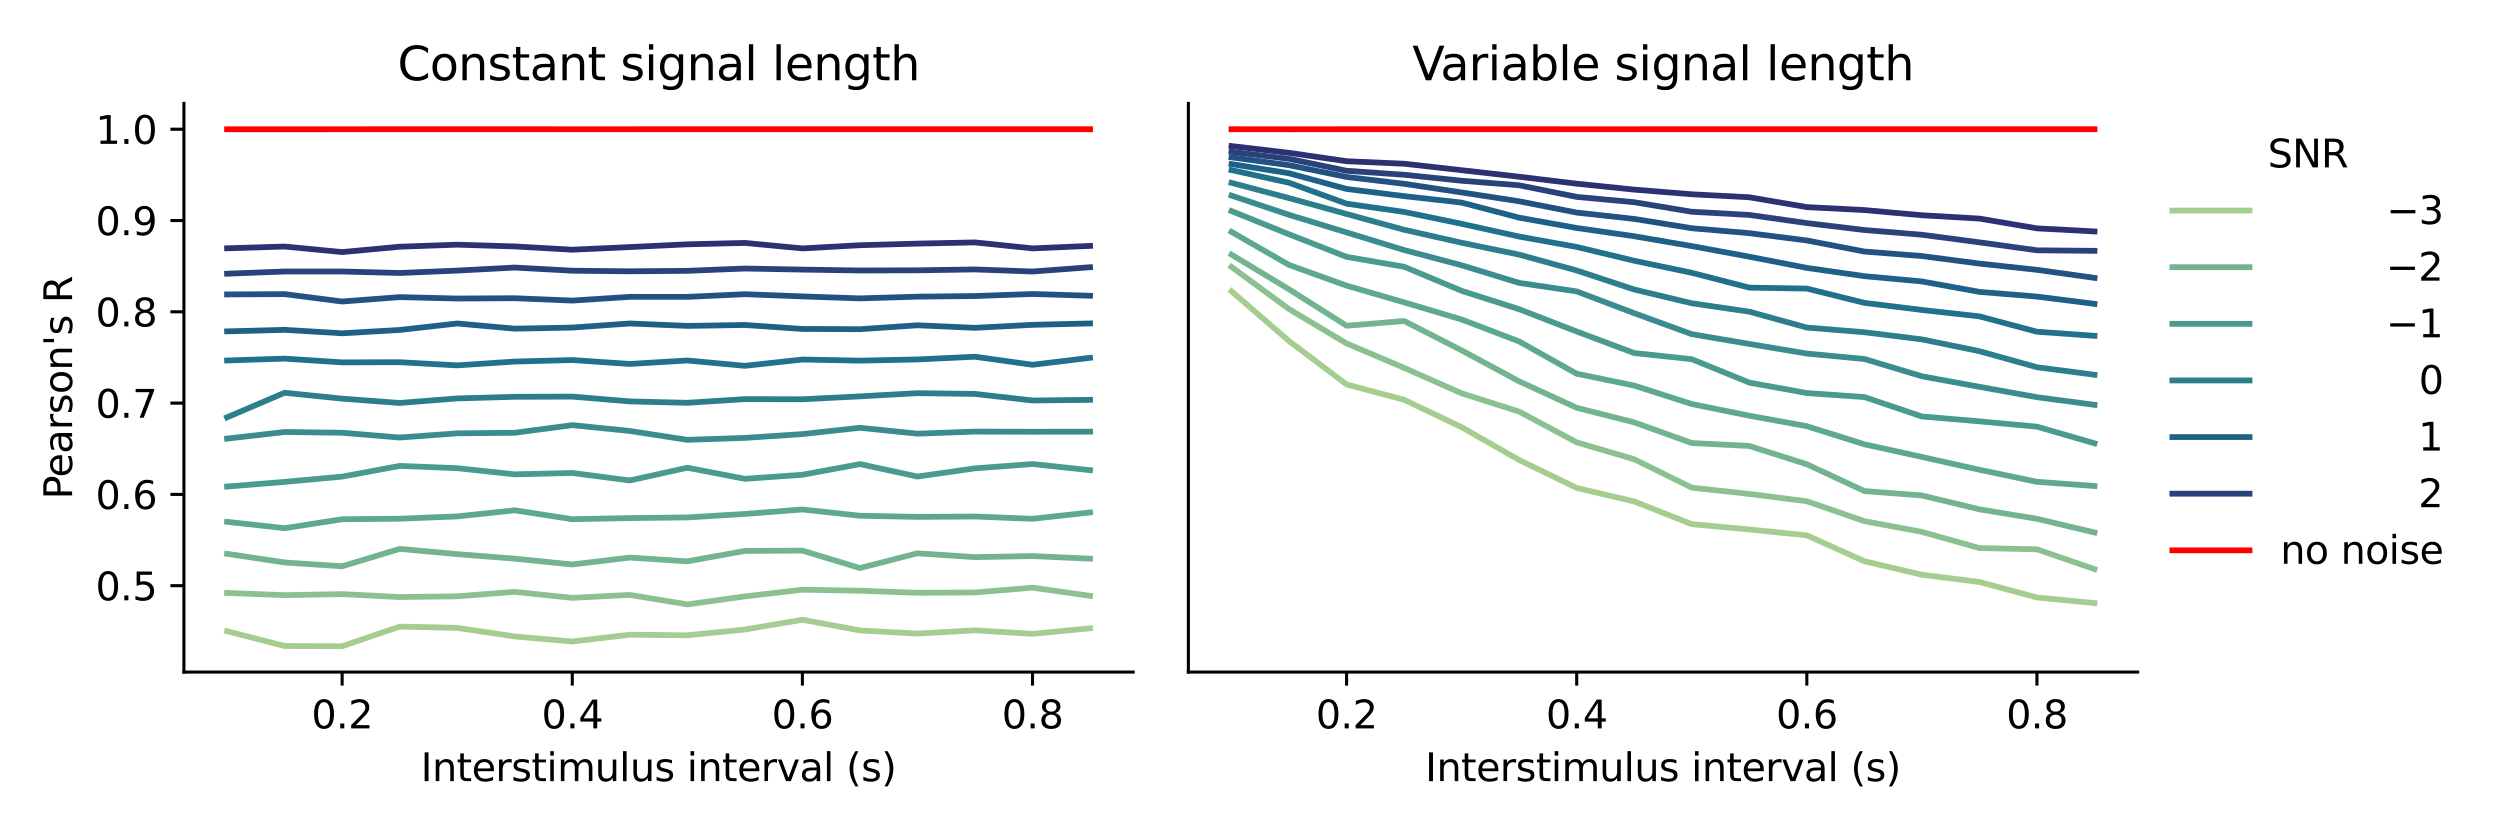 <?xml version="1.0" encoding="utf-8" standalone="no"?>
<!DOCTYPE svg PUBLIC "-//W3C//DTD SVG 1.1//EN"
  "http://www.w3.org/Graphics/SVG/1.1/DTD/svg11.dtd">
<svg xmlns:xlink="http://www.w3.org/1999/xlink" width="648pt" height="216pt" viewBox="0 0 648 216" xmlns="http://www.w3.org/2000/svg" version="1.1">
 <defs>
  <style type="text/css">*{stroke-linejoin: round; stroke-linecap: butt}</style>
 </defs>
 <g id="figure_1">
  <g id="patch_1">
   <path d="M 0 216 
L 648 216 
L 648 0 
L 0 0 
z
" style="fill: #ffffff"/>
  </g>
  <g id="axes_1">
   <g id="patch_2">
    <path d="M 47.675 174.2 
L 293.725 174.2 
L 293.725 26.8 
L 47.675 26.8 
z
" style="fill: #ffffff"/>
   </g>
   <g id="matplotlib.axis_1">
    <g id="xtick_1">
     <g id="line2d_1">
      <defs>
       <path id="m6603ac9a50" d="M 0 0 
L 0 3.5 
" style="stroke: #000000; stroke-width: 0.8"/>
      </defs>
      <g>
       <use xlink:href="#m6603ac9a50" x="88.683" y="174.2" style="stroke: #000000; stroke-width: 0.8"/>
      </g>
     </g>
     <g id="text_1">
      <!-- 0.2 -->
      <g transform="translate(80.732 188.798)scale(0.1 -0.1)">
       <defs>
        <path id="DejaVuSans-30" d="M 2034 4250 
Q 1547 4250 1301 3770 
Q 1056 3291 1056 2328 
Q 1056 1369 1301 889 
Q 1547 409 2034 409 
Q 2525 409 2770 889 
Q 3016 1369 3016 2328 
Q 3016 3291 2770 3770 
Q 2525 4250 2034 4250 
z
M 2034 4750 
Q 2819 4750 3233 4129 
Q 3647 3509 3647 2328 
Q 3647 1150 3233 529 
Q 2819 -91 2034 -91 
Q 1250 -91 836 529 
Q 422 1150 422 2328 
Q 422 3509 836 4129 
Q 1250 4750 2034 4750 
z
" transform="scale(0.016)"/>
        <path id="DejaVuSans-2e" d="M 684 794 
L 1344 794 
L 1344 0 
L 684 0 
L 684 794 
z
" transform="scale(0.016)"/>
        <path id="DejaVuSans-32" d="M 1228 531 
L 3431 531 
L 3431 0 
L 469 0 
L 469 531 
Q 828 903 1448 1529 
Q 2069 2156 2228 2338 
Q 2531 2678 2651 2914 
Q 2772 3150 2772 3378 
Q 2772 3750 2511 3984 
Q 2250 4219 1831 4219 
Q 1534 4219 1204 4116 
Q 875 4013 500 3803 
L 500 4441 
Q 881 4594 1212 4672 
Q 1544 4750 1819 4750 
Q 2544 4750 2975 4387 
Q 3406 4025 3406 3419 
Q 3406 3131 3298 2873 
Q 3191 2616 2906 2266 
Q 2828 2175 2409 1742 
Q 1991 1309 1228 531 
z
" transform="scale(0.016)"/>
       </defs>
       <use xlink:href="#DejaVuSans-30"/>
       <use xlink:href="#DejaVuSans-2e" x="63.623"/>
       <use xlink:href="#DejaVuSans-32" x="95.41"/>
      </g>
     </g>
    </g>
    <g id="xtick_2">
     <g id="line2d_2">
      <g>
       <use xlink:href="#m6603ac9a50" x="148.332" y="174.2" style="stroke: #000000; stroke-width: 0.8"/>
      </g>
     </g>
     <g id="text_2">
      <!-- 0.4 -->
      <g transform="translate(140.38 188.798)scale(0.1 -0.1)">
       <defs>
        <path id="DejaVuSans-34" d="M 2419 4116 
L 825 1625 
L 2419 1625 
L 2419 4116 
z
M 2253 4666 
L 3047 4666 
L 3047 1625 
L 3713 1625 
L 3713 1100 
L 3047 1100 
L 3047 0 
L 2419 0 
L 2419 1100 
L 313 1100 
L 313 1709 
L 2253 4666 
z
" transform="scale(0.016)"/>
       </defs>
       <use xlink:href="#DejaVuSans-30"/>
       <use xlink:href="#DejaVuSans-2e" x="63.623"/>
       <use xlink:href="#DejaVuSans-34" x="95.41"/>
      </g>
     </g>
    </g>
    <g id="xtick_3">
     <g id="line2d_3">
      <g>
       <use xlink:href="#m6603ac9a50" x="207.98" y="174.2" style="stroke: #000000; stroke-width: 0.8"/>
      </g>
     </g>
     <g id="text_3">
      <!-- 0.6 -->
      <g transform="translate(200.029 188.798)scale(0.1 -0.1)">
       <defs>
        <path id="DejaVuSans-36" d="M 2113 2584 
Q 1688 2584 1439 2293 
Q 1191 2003 1191 1497 
Q 1191 994 1439 701 
Q 1688 409 2113 409 
Q 2538 409 2786 701 
Q 3034 994 3034 1497 
Q 3034 2003 2786 2293 
Q 2538 2584 2113 2584 
z
M 3366 4563 
L 3366 3988 
Q 3128 4100 2886 4159 
Q 2644 4219 2406 4219 
Q 1781 4219 1451 3797 
Q 1122 3375 1075 2522 
Q 1259 2794 1537 2939 
Q 1816 3084 2150 3084 
Q 2853 3084 3261 2657 
Q 3669 2231 3669 1497 
Q 3669 778 3244 343 
Q 2819 -91 2113 -91 
Q 1303 -91 875 529 
Q 447 1150 447 2328 
Q 447 3434 972 4092 
Q 1497 4750 2381 4750 
Q 2619 4750 2861 4703 
Q 3103 4656 3366 4563 
z
" transform="scale(0.016)"/>
       </defs>
       <use xlink:href="#DejaVuSans-30"/>
       <use xlink:href="#DejaVuSans-2e" x="63.623"/>
       <use xlink:href="#DejaVuSans-36" x="95.41"/>
      </g>
     </g>
    </g>
    <g id="xtick_4">
     <g id="line2d_4">
      <g>
       <use xlink:href="#m6603ac9a50" x="267.629" y="174.2" style="stroke: #000000; stroke-width: 0.8"/>
      </g>
     </g>
     <g id="text_4">
      <!-- 0.8 -->
      <g transform="translate(259.677 188.798)scale(0.1 -0.1)">
       <defs>
        <path id="DejaVuSans-38" d="M 2034 2216 
Q 1584 2216 1326 1975 
Q 1069 1734 1069 1313 
Q 1069 891 1326 650 
Q 1584 409 2034 409 
Q 2484 409 2743 651 
Q 3003 894 3003 1313 
Q 3003 1734 2745 1975 
Q 2488 2216 2034 2216 
z
M 1403 2484 
Q 997 2584 770 2862 
Q 544 3141 544 3541 
Q 544 4100 942 4425 
Q 1341 4750 2034 4750 
Q 2731 4750 3128 4425 
Q 3525 4100 3525 3541 
Q 3525 3141 3298 2862 
Q 3072 2584 2669 2484 
Q 3125 2378 3379 2068 
Q 3634 1759 3634 1313 
Q 3634 634 3220 271 
Q 2806 -91 2034 -91 
Q 1263 -91 848 271 
Q 434 634 434 1313 
Q 434 1759 690 2068 
Q 947 2378 1403 2484 
z
M 1172 3481 
Q 1172 3119 1398 2916 
Q 1625 2713 2034 2713 
Q 2441 2713 2670 2916 
Q 2900 3119 2900 3481 
Q 2900 3844 2670 4047 
Q 2441 4250 2034 4250 
Q 1625 4250 1398 4047 
Q 1172 3844 1172 3481 
z
" transform="scale(0.016)"/>
       </defs>
       <use xlink:href="#DejaVuSans-30"/>
       <use xlink:href="#DejaVuSans-2e" x="63.623"/>
       <use xlink:href="#DejaVuSans-38" x="95.41"/>
      </g>
     </g>
    </g>
    <g id="text_5">
     <!-- Interstimulus interval (s) -->
     <g transform="translate(109.062 202.477)scale(0.1 -0.1)">
      <defs>
       <path id="DejaVuSans-49" d="M 628 4666 
L 1259 4666 
L 1259 0 
L 628 0 
L 628 4666 
z
" transform="scale(0.016)"/>
       <path id="DejaVuSans-6e" d="M 3513 2113 
L 3513 0 
L 2938 0 
L 2938 2094 
Q 2938 2591 2744 2837 
Q 2550 3084 2163 3084 
Q 1697 3084 1428 2787 
Q 1159 2491 1159 1978 
L 1159 0 
L 581 0 
L 581 3500 
L 1159 3500 
L 1159 2956 
Q 1366 3272 1645 3428 
Q 1925 3584 2291 3584 
Q 2894 3584 3203 3211 
Q 3513 2838 3513 2113 
z
" transform="scale(0.016)"/>
       <path id="DejaVuSans-74" d="M 1172 4494 
L 1172 3500 
L 2356 3500 
L 2356 3053 
L 1172 3053 
L 1172 1153 
Q 1172 725 1289 603 
Q 1406 481 1766 481 
L 2356 481 
L 2356 0 
L 1766 0 
Q 1100 0 847 248 
Q 594 497 594 1153 
L 594 3053 
L 172 3053 
L 172 3500 
L 594 3500 
L 594 4494 
L 1172 4494 
z
" transform="scale(0.016)"/>
       <path id="DejaVuSans-65" d="M 3597 1894 
L 3597 1613 
L 953 1613 
Q 991 1019 1311 708 
Q 1631 397 2203 397 
Q 2534 397 2845 478 
Q 3156 559 3463 722 
L 3463 178 
Q 3153 47 2828 -22 
Q 2503 -91 2169 -91 
Q 1331 -91 842 396 
Q 353 884 353 1716 
Q 353 2575 817 3079 
Q 1281 3584 2069 3584 
Q 2775 3584 3186 3129 
Q 3597 2675 3597 1894 
z
M 3022 2063 
Q 3016 2534 2758 2815 
Q 2500 3097 2075 3097 
Q 1594 3097 1305 2825 
Q 1016 2553 972 2059 
L 3022 2063 
z
" transform="scale(0.016)"/>
       <path id="DejaVuSans-72" d="M 2631 2963 
Q 2534 3019 2420 3045 
Q 2306 3072 2169 3072 
Q 1681 3072 1420 2755 
Q 1159 2438 1159 1844 
L 1159 0 
L 581 0 
L 581 3500 
L 1159 3500 
L 1159 2956 
Q 1341 3275 1631 3429 
Q 1922 3584 2338 3584 
Q 2397 3584 2469 3576 
Q 2541 3569 2628 3553 
L 2631 2963 
z
" transform="scale(0.016)"/>
       <path id="DejaVuSans-73" d="M 2834 3397 
L 2834 2853 
Q 2591 2978 2328 3040 
Q 2066 3103 1784 3103 
Q 1356 3103 1142 2972 
Q 928 2841 928 2578 
Q 928 2378 1081 2264 
Q 1234 2150 1697 2047 
L 1894 2003 
Q 2506 1872 2764 1633 
Q 3022 1394 3022 966 
Q 3022 478 2636 193 
Q 2250 -91 1575 -91 
Q 1294 -91 989 -36 
Q 684 19 347 128 
L 347 722 
Q 666 556 975 473 
Q 1284 391 1588 391 
Q 1994 391 2212 530 
Q 2431 669 2431 922 
Q 2431 1156 2273 1281 
Q 2116 1406 1581 1522 
L 1381 1569 
Q 847 1681 609 1914 
Q 372 2147 372 2553 
Q 372 3047 722 3315 
Q 1072 3584 1716 3584 
Q 2034 3584 2315 3537 
Q 2597 3491 2834 3397 
z
" transform="scale(0.016)"/>
       <path id="DejaVuSans-69" d="M 603 3500 
L 1178 3500 
L 1178 0 
L 603 0 
L 603 3500 
z
M 603 4863 
L 1178 4863 
L 1178 4134 
L 603 4134 
L 603 4863 
z
" transform="scale(0.016)"/>
       <path id="DejaVuSans-6d" d="M 3328 2828 
Q 3544 3216 3844 3400 
Q 4144 3584 4550 3584 
Q 5097 3584 5394 3201 
Q 5691 2819 5691 2113 
L 5691 0 
L 5113 0 
L 5113 2094 
Q 5113 2597 4934 2840 
Q 4756 3084 4391 3084 
Q 3944 3084 3684 2787 
Q 3425 2491 3425 1978 
L 3425 0 
L 2847 0 
L 2847 2094 
Q 2847 2600 2669 2842 
Q 2491 3084 2119 3084 
Q 1678 3084 1418 2786 
Q 1159 2488 1159 1978 
L 1159 0 
L 581 0 
L 581 3500 
L 1159 3500 
L 1159 2956 
Q 1356 3278 1631 3431 
Q 1906 3584 2284 3584 
Q 2666 3584 2933 3390 
Q 3200 3197 3328 2828 
z
" transform="scale(0.016)"/>
       <path id="DejaVuSans-75" d="M 544 1381 
L 544 3500 
L 1119 3500 
L 1119 1403 
Q 1119 906 1312 657 
Q 1506 409 1894 409 
Q 2359 409 2629 706 
Q 2900 1003 2900 1516 
L 2900 3500 
L 3475 3500 
L 3475 0 
L 2900 0 
L 2900 538 
Q 2691 219 2414 64 
Q 2138 -91 1772 -91 
Q 1169 -91 856 284 
Q 544 659 544 1381 
z
M 1991 3584 
L 1991 3584 
z
" transform="scale(0.016)"/>
       <path id="DejaVuSans-6c" d="M 603 4863 
L 1178 4863 
L 1178 0 
L 603 0 
L 603 4863 
z
" transform="scale(0.016)"/>
       <path id="DejaVuSans-20" transform="scale(0.016)"/>
       <path id="DejaVuSans-76" d="M 191 3500 
L 800 3500 
L 1894 563 
L 2988 3500 
L 3597 3500 
L 2284 0 
L 1503 0 
L 191 3500 
z
" transform="scale(0.016)"/>
       <path id="DejaVuSans-61" d="M 2194 1759 
Q 1497 1759 1228 1600 
Q 959 1441 959 1056 
Q 959 750 1161 570 
Q 1363 391 1709 391 
Q 2188 391 2477 730 
Q 2766 1069 2766 1631 
L 2766 1759 
L 2194 1759 
z
M 3341 1997 
L 3341 0 
L 2766 0 
L 2766 531 
Q 2569 213 2275 61 
Q 1981 -91 1556 -91 
Q 1019 -91 701 211 
Q 384 513 384 1019 
Q 384 1609 779 1909 
Q 1175 2209 1959 2209 
L 2766 2209 
L 2766 2266 
Q 2766 2663 2505 2880 
Q 2244 3097 1772 3097 
Q 1472 3097 1187 3025 
Q 903 2953 641 2809 
L 641 3341 
Q 956 3463 1253 3523 
Q 1550 3584 1831 3584 
Q 2591 3584 2966 3190 
Q 3341 2797 3341 1997 
z
" transform="scale(0.016)"/>
       <path id="DejaVuSans-28" d="M 1984 4856 
Q 1566 4138 1362 3434 
Q 1159 2731 1159 2009 
Q 1159 1288 1364 580 
Q 1569 -128 1984 -844 
L 1484 -844 
Q 1016 -109 783 600 
Q 550 1309 550 2009 
Q 550 2706 781 3412 
Q 1013 4119 1484 4856 
L 1984 4856 
z
" transform="scale(0.016)"/>
       <path id="DejaVuSans-29" d="M 513 4856 
L 1013 4856 
Q 1481 4119 1714 3412 
Q 1947 2706 1947 2009 
Q 1947 1309 1714 600 
Q 1481 -109 1013 -844 
L 513 -844 
Q 928 -128 1133 580 
Q 1338 1288 1338 2009 
Q 1338 2731 1133 3434 
Q 928 4138 513 4856 
z
" transform="scale(0.016)"/>
      </defs>
      <use xlink:href="#DejaVuSans-49"/>
      <use xlink:href="#DejaVuSans-6e" x="29.492"/>
      <use xlink:href="#DejaVuSans-74" x="92.871"/>
      <use xlink:href="#DejaVuSans-65" x="132.08"/>
      <use xlink:href="#DejaVuSans-72" x="193.604"/>
      <use xlink:href="#DejaVuSans-73" x="234.717"/>
      <use xlink:href="#DejaVuSans-74" x="286.816"/>
      <use xlink:href="#DejaVuSans-69" x="326.025"/>
      <use xlink:href="#DejaVuSans-6d" x="353.809"/>
      <use xlink:href="#DejaVuSans-75" x="451.221"/>
      <use xlink:href="#DejaVuSans-6c" x="514.6"/>
      <use xlink:href="#DejaVuSans-75" x="542.383"/>
      <use xlink:href="#DejaVuSans-73" x="605.762"/>
      <use xlink:href="#DejaVuSans-20" x="657.861"/>
      <use xlink:href="#DejaVuSans-69" x="689.648"/>
      <use xlink:href="#DejaVuSans-6e" x="717.432"/>
      <use xlink:href="#DejaVuSans-74" x="780.811"/>
      <use xlink:href="#DejaVuSans-65" x="820.02"/>
      <use xlink:href="#DejaVuSans-72" x="881.543"/>
      <use xlink:href="#DejaVuSans-76" x="922.656"/>
      <use xlink:href="#DejaVuSans-61" x="981.836"/>
      <use xlink:href="#DejaVuSans-6c" x="1043.115"/>
      <use xlink:href="#DejaVuSans-20" x="1070.898"/>
      <use xlink:href="#DejaVuSans-28" x="1102.686"/>
      <use xlink:href="#DejaVuSans-73" x="1141.699"/>
      <use xlink:href="#DejaVuSans-29" x="1193.799"/>
     </g>
    </g>
   </g>
   <g id="matplotlib.axis_2">
    <g id="ytick_1">
     <g id="line2d_5">
      <defs>
       <path id="md62a3d488c" d="M 0 0 
L -3.5 0 
" style="stroke: #000000; stroke-width: 0.8"/>
      </defs>
      <g>
       <use xlink:href="#md62a3d488c" x="47.675" y="151.804" style="stroke: #000000; stroke-width: 0.8"/>
      </g>
     </g>
     <g id="text_6">
      <!-- 0.5 -->
      <g transform="translate(24.772 155.603)scale(0.1 -0.1)">
       <defs>
        <path id="DejaVuSans-35" d="M 691 4666 
L 3169 4666 
L 3169 4134 
L 1269 4134 
L 1269 2991 
Q 1406 3038 1543 3061 
Q 1681 3084 1819 3084 
Q 2600 3084 3056 2656 
Q 3513 2228 3513 1497 
Q 3513 744 3044 326 
Q 2575 -91 1722 -91 
Q 1428 -91 1123 -41 
Q 819 9 494 109 
L 494 744 
Q 775 591 1075 516 
Q 1375 441 1709 441 
Q 2250 441 2565 725 
Q 2881 1009 2881 1497 
Q 2881 1984 2565 2268 
Q 2250 2553 1709 2553 
Q 1456 2553 1204 2497 
Q 953 2441 691 2322 
L 691 4666 
z
" transform="scale(0.016)"/>
       </defs>
       <use xlink:href="#DejaVuSans-30"/>
       <use xlink:href="#DejaVuSans-2e" x="63.623"/>
       <use xlink:href="#DejaVuSans-35" x="95.41"/>
      </g>
     </g>
    </g>
    <g id="ytick_2">
     <g id="line2d_6">
      <g>
       <use xlink:href="#md62a3d488c" x="47.675" y="128.143" style="stroke: #000000; stroke-width: 0.8"/>
      </g>
     </g>
     <g id="text_7">
      <!-- 0.6 -->
      <g transform="translate(24.772 131.942)scale(0.1 -0.1)">
       <use xlink:href="#DejaVuSans-30"/>
       <use xlink:href="#DejaVuSans-2e" x="63.623"/>
       <use xlink:href="#DejaVuSans-36" x="95.41"/>
      </g>
     </g>
    </g>
    <g id="ytick_3">
     <g id="line2d_7">
      <g>
       <use xlink:href="#md62a3d488c" x="47.675" y="104.482" style="stroke: #000000; stroke-width: 0.8"/>
      </g>
     </g>
     <g id="text_8">
      <!-- 0.7 -->
      <g transform="translate(24.772 108.281)scale(0.1 -0.1)">
       <defs>
        <path id="DejaVuSans-37" d="M 525 4666 
L 3525 4666 
L 3525 4397 
L 1831 0 
L 1172 0 
L 2766 4134 
L 525 4134 
L 525 4666 
z
" transform="scale(0.016)"/>
       </defs>
       <use xlink:href="#DejaVuSans-30"/>
       <use xlink:href="#DejaVuSans-2e" x="63.623"/>
       <use xlink:href="#DejaVuSans-37" x="95.41"/>
      </g>
     </g>
    </g>
    <g id="ytick_4">
     <g id="line2d_8">
      <g>
       <use xlink:href="#md62a3d488c" x="47.675" y="80.821" style="stroke: #000000; stroke-width: 0.8"/>
      </g>
     </g>
     <g id="text_9">
      <!-- 0.8 -->
      <g transform="translate(24.772 84.62)scale(0.1 -0.1)">
       <use xlink:href="#DejaVuSans-30"/>
       <use xlink:href="#DejaVuSans-2e" x="63.623"/>
       <use xlink:href="#DejaVuSans-38" x="95.41"/>
      </g>
     </g>
    </g>
    <g id="ytick_5">
     <g id="line2d_9">
      <g>
       <use xlink:href="#md62a3d488c" x="47.675" y="57.16" style="stroke: #000000; stroke-width: 0.8"/>
      </g>
     </g>
     <g id="text_10">
      <!-- 0.9 -->
      <g transform="translate(24.772 60.959)scale(0.1 -0.1)">
       <defs>
        <path id="DejaVuSans-39" d="M 703 97 
L 703 672 
Q 941 559 1184 500 
Q 1428 441 1663 441 
Q 2288 441 2617 861 
Q 2947 1281 2994 2138 
Q 2813 1869 2534 1725 
Q 2256 1581 1919 1581 
Q 1219 1581 811 2004 
Q 403 2428 403 3163 
Q 403 3881 828 4315 
Q 1253 4750 1959 4750 
Q 2769 4750 3195 4129 
Q 3622 3509 3622 2328 
Q 3622 1225 3098 567 
Q 2575 -91 1691 -91 
Q 1453 -91 1209 -44 
Q 966 3 703 97 
z
M 1959 2075 
Q 2384 2075 2632 2365 
Q 2881 2656 2881 3163 
Q 2881 3666 2632 3958 
Q 2384 4250 1959 4250 
Q 1534 4250 1286 3958 
Q 1038 3666 1038 3163 
Q 1038 2656 1286 2365 
Q 1534 2075 1959 2075 
z
" transform="scale(0.016)"/>
       </defs>
       <use xlink:href="#DejaVuSans-30"/>
       <use xlink:href="#DejaVuSans-2e" x="63.623"/>
       <use xlink:href="#DejaVuSans-39" x="95.41"/>
      </g>
     </g>
    </g>
    <g id="ytick_6">
     <g id="line2d_10">
      <g>
       <use xlink:href="#md62a3d488c" x="47.675" y="33.499" style="stroke: #000000; stroke-width: 0.8"/>
      </g>
     </g>
     <g id="text_11">
      <!-- 1.0 -->
      <g transform="translate(24.772 37.298)scale(0.1 -0.1)">
       <defs>
        <path id="DejaVuSans-31" d="M 794 531 
L 1825 531 
L 1825 4091 
L 703 3866 
L 703 4441 
L 1819 4666 
L 2450 4666 
L 2450 531 
L 3481 531 
L 3481 0 
L 794 0 
L 794 531 
z
" transform="scale(0.016)"/>
       </defs>
       <use xlink:href="#DejaVuSans-31"/>
       <use xlink:href="#DejaVuSans-2e" x="63.623"/>
       <use xlink:href="#DejaVuSans-30" x="95.41"/>
      </g>
     </g>
    </g>
    <g id="text_12">
     <!-- Pearson's R -->
     <g transform="translate(18.692 129.405)rotate(-90)scale(0.1 -0.1)">
      <defs>
       <path id="DejaVuSans-50" d="M 1259 4147 
L 1259 2394 
L 2053 2394 
Q 2494 2394 2734 2622 
Q 2975 2850 2975 3272 
Q 2975 3691 2734 3919 
Q 2494 4147 2053 4147 
L 1259 4147 
z
M 628 4666 
L 2053 4666 
Q 2838 4666 3239 4311 
Q 3641 3956 3641 3272 
Q 3641 2581 3239 2228 
Q 2838 1875 2053 1875 
L 1259 1875 
L 1259 0 
L 628 0 
L 628 4666 
z
" transform="scale(0.016)"/>
       <path id="DejaVuSans-6f" d="M 1959 3097 
Q 1497 3097 1228 2736 
Q 959 2375 959 1747 
Q 959 1119 1226 758 
Q 1494 397 1959 397 
Q 2419 397 2687 759 
Q 2956 1122 2956 1747 
Q 2956 2369 2687 2733 
Q 2419 3097 1959 3097 
z
M 1959 3584 
Q 2709 3584 3137 3096 
Q 3566 2609 3566 1747 
Q 3566 888 3137 398 
Q 2709 -91 1959 -91 
Q 1206 -91 779 398 
Q 353 888 353 1747 
Q 353 2609 779 3096 
Q 1206 3584 1959 3584 
z
" transform="scale(0.016)"/>
       <path id="DejaVuSans-27" d="M 1147 4666 
L 1147 2931 
L 616 2931 
L 616 4666 
L 1147 4666 
z
" transform="scale(0.016)"/>
       <path id="DejaVuSans-52" d="M 2841 2188 
Q 3044 2119 3236 1894 
Q 3428 1669 3622 1275 
L 4263 0 
L 3584 0 
L 2988 1197 
Q 2756 1666 2539 1819 
Q 2322 1972 1947 1972 
L 1259 1972 
L 1259 0 
L 628 0 
L 628 4666 
L 2053 4666 
Q 2853 4666 3247 4331 
Q 3641 3997 3641 3322 
Q 3641 2881 3436 2590 
Q 3231 2300 2841 2188 
z
M 1259 4147 
L 1259 2491 
L 2053 2491 
Q 2509 2491 2742 2702 
Q 2975 2913 2975 3322 
Q 2975 3731 2742 3939 
Q 2509 4147 2053 4147 
L 1259 4147 
z
" transform="scale(0.016)"/>
      </defs>
      <use xlink:href="#DejaVuSans-50"/>
      <use xlink:href="#DejaVuSans-65" x="56.678"/>
      <use xlink:href="#DejaVuSans-61" x="118.201"/>
      <use xlink:href="#DejaVuSans-72" x="179.48"/>
      <use xlink:href="#DejaVuSans-73" x="220.594"/>
      <use xlink:href="#DejaVuSans-6f" x="272.693"/>
      <use xlink:href="#DejaVuSans-6e" x="333.875"/>
      <use xlink:href="#DejaVuSans-27" x="397.254"/>
      <use xlink:href="#DejaVuSans-73" x="424.744"/>
      <use xlink:href="#DejaVuSans-20" x="476.844"/>
      <use xlink:href="#DejaVuSans-52" x="508.631"/>
     </g>
    </g>
   </g>
   <g id="line2d_11">
    <path d="M 58.859 163.606 
L 73.771 167.451 
L 88.683 167.5 
L 103.595 162.418 
L 118.508 162.742 
L 133.42 164.972 
L 148.332 166.272 
L 163.244 164.514 
L 178.156 164.665 
L 193.068 163.173 
L 207.98 160.636 
L 222.892 163.407 
L 237.805 164.226 
L 252.717 163.38 
L 267.629 164.293 
L 282.541 162.858 
" clip-path="url(#pe6671f8c65)" style="fill: none; stroke: #a5cd90; stroke-width: 1.5; stroke-linecap: square"/>
   </g>
   <g id="line2d_12">
    <path d="M 58.859 153.691 
L 73.771 154.262 
L 88.683 153.99 
L 103.595 154.754 
L 118.508 154.561 
L 133.42 153.407 
L 148.332 154.968 
L 163.244 154.2 
L 178.156 156.662 
L 193.068 154.589 
L 207.98 152.852 
L 222.892 153.113 
L 237.805 153.654 
L 252.717 153.567 
L 267.629 152.316 
L 282.541 154.439 
" clip-path="url(#pe6671f8c65)" style="fill: none; stroke: #8bc191; stroke-width: 1.5; stroke-linecap: square"/>
   </g>
   <g id="line2d_13">
    <path d="M 58.859 143.547 
L 73.771 145.79 
L 88.683 146.781 
L 103.595 142.271 
L 118.508 143.633 
L 133.42 144.803 
L 148.332 146.312 
L 163.244 144.526 
L 178.156 145.497 
L 193.068 142.8 
L 207.98 142.716 
L 222.892 147.235 
L 237.805 143.416 
L 252.717 144.412 
L 267.629 144.132 
L 282.541 144.811 
" clip-path="url(#pe6671f8c65)" style="fill: none; stroke: #72b490; stroke-width: 1.5; stroke-linecap: square"/>
   </g>
   <g id="line2d_14">
    <path d="M 58.859 135.255 
L 73.771 136.908 
L 88.683 134.583 
L 103.595 134.458 
L 118.508 133.855 
L 133.42 132.269 
L 148.332 134.577 
L 163.244 134.286 
L 178.156 134.12 
L 193.068 133.216 
L 207.98 132.057 
L 222.892 133.678 
L 237.805 133.977 
L 252.717 133.88 
L 267.629 134.474 
L 282.541 132.827 
" clip-path="url(#pe6671f8c65)" style="fill: none; stroke: #5ca890; stroke-width: 1.5; stroke-linecap: square"/>
   </g>
   <g id="line2d_15">
    <path d="M 58.859 126.113 
L 73.771 124.902 
L 88.683 123.539 
L 103.595 120.766 
L 118.508 121.349 
L 133.42 122.951 
L 148.332 122.59 
L 163.244 124.538 
L 178.156 121.235 
L 193.068 124.112 
L 207.98 123.064 
L 222.892 120.291 
L 237.805 123.52 
L 252.717 121.395 
L 267.629 120.278 
L 282.541 121.866 
" clip-path="url(#pe6671f8c65)" style="fill: none; stroke: #4a9a8f; stroke-width: 1.5; stroke-linecap: square"/>
   </g>
   <g id="line2d_16">
    <path d="M 58.859 113.69 
L 73.771 111.974 
L 88.683 112.169 
L 103.595 113.409 
L 118.508 112.322 
L 133.42 112.175 
L 148.332 110.198 
L 163.244 111.707 
L 178.156 114.004 
L 193.068 113.505 
L 207.98 112.514 
L 222.892 110.881 
L 237.805 112.41 
L 252.717 111.87 
L 267.629 111.91 
L 282.541 111.887 
" clip-path="url(#pe6671f8c65)" style="fill: none; stroke: #3b8c8e; stroke-width: 1.5; stroke-linecap: square"/>
   </g>
   <g id="line2d_17">
    <path d="M 58.859 108.163 
L 73.771 101.802 
L 88.683 103.331 
L 103.595 104.447 
L 118.508 103.27 
L 133.42 102.851 
L 148.332 102.799 
L 163.244 104.044 
L 178.156 104.408 
L 193.068 103.454 
L 207.98 103.493 
L 222.892 102.736 
L 237.805 101.909 
L 252.717 102.102 
L 267.629 103.809 
L 282.541 103.638 
" clip-path="url(#pe6671f8c65)" style="fill: none; stroke: #2c7e8c; stroke-width: 1.5; stroke-linecap: square"/>
   </g>
   <g id="line2d_18">
    <path d="M 58.859 93.438 
L 73.771 92.952 
L 88.683 93.932 
L 103.595 93.884 
L 118.508 94.703 
L 133.42 93.716 
L 148.332 93.325 
L 163.244 94.335 
L 178.156 93.439 
L 193.068 94.82 
L 207.98 93.189 
L 222.892 93.478 
L 237.805 93.168 
L 252.717 92.463 
L 267.629 94.549 
L 282.541 92.747 
" clip-path="url(#pe6671f8c65)" style="fill: none; stroke: #20718b; stroke-width: 1.5; stroke-linecap: square"/>
   </g>
   <g id="line2d_19">
    <path d="M 58.859 85.889 
L 73.771 85.499 
L 88.683 86.39 
L 103.595 85.528 
L 118.508 83.847 
L 133.42 85.188 
L 148.332 84.907 
L 163.244 83.844 
L 178.156 84.473 
L 193.068 84.236 
L 207.98 85.262 
L 222.892 85.331 
L 237.805 84.313 
L 252.717 84.972 
L 267.629 84.195 
L 282.541 83.838 
" clip-path="url(#pe6671f8c65)" style="fill: none; stroke: #1d6188; stroke-width: 1.5; stroke-linecap: square"/>
   </g>
   <g id="line2d_20">
    <path d="M 58.859 76.312 
L 73.771 76.234 
L 88.683 78.153 
L 103.595 77.012 
L 118.508 77.377 
L 133.42 77.297 
L 148.332 77.912 
L 163.244 76.946 
L 178.156 76.949 
L 193.068 76.257 
L 207.98 76.829 
L 222.892 77.342 
L 237.805 76.892 
L 252.717 76.733 
L 267.629 76.202 
L 282.541 76.659 
" clip-path="url(#pe6671f8c65)" style="fill: none; stroke: #225282; stroke-width: 1.5; stroke-linecap: square"/>
   </g>
   <g id="line2d_21">
    <path d="M 58.859 70.943 
L 73.771 70.372 
L 88.683 70.373 
L 103.595 70.759 
L 118.508 70.14 
L 133.42 69.346 
L 148.332 70.166 
L 163.244 70.324 
L 178.156 70.201 
L 193.068 69.601 
L 207.98 69.879 
L 222.892 70.113 
L 237.805 70.065 
L 252.717 69.836 
L 267.629 70.38 
L 282.541 69.266 
" clip-path="url(#pe6671f8c65)" style="fill: none; stroke: #29427a; stroke-width: 1.5; stroke-linecap: square"/>
   </g>
   <g id="line2d_22">
    <path d="M 58.859 64.36 
L 73.771 63.903 
L 88.683 65.339 
L 103.595 63.948 
L 118.508 63.42 
L 133.42 63.877 
L 148.332 64.724 
L 163.244 64.044 
L 178.156 63.327 
L 193.068 62.966 
L 207.98 64.389 
L 222.892 63.563 
L 237.805 63.145 
L 252.717 62.832 
L 267.629 64.379 
L 282.541 63.736 
" clip-path="url(#pe6671f8c65)" style="fill: none; stroke: #2c3172; stroke-width: 1.5; stroke-linecap: square"/>
   </g>
   <g id="line2d_23"/>
   <g id="line2d_24"/>
   <g id="line2d_25"/>
   <g id="line2d_26"/>
   <g id="line2d_27"/>
   <g id="line2d_28"/>
   <g id="line2d_29">
    <path d="M 58.859 33.507 
L 73.771 33.513 
L 88.683 33.506 
L 103.595 33.503 
L 118.508 33.5 
L 133.42 33.502 
L 148.332 33.506 
L 163.244 33.505 
L 178.156 33.503 
L 193.068 33.502 
L 207.98 33.501 
L 222.892 33.5 
L 237.805 33.501 
L 252.717 33.5 
L 267.629 33.5 
L 282.541 33.5 
" clip-path="url(#pe6671f8c65)" style="fill: none; stroke: #ff0000; stroke-width: 1.5; stroke-linecap: square"/>
   </g>
   <g id="patch_3">
    <path d="M 47.675 174.2 
L 47.675 26.8 
" style="fill: none; stroke: #000000; stroke-width: 0.8; stroke-linejoin: miter; stroke-linecap: square"/>
   </g>
   <g id="patch_4">
    <path d="M 47.675 174.2 
L 293.725 174.2 
" style="fill: none; stroke: #000000; stroke-width: 0.8; stroke-linejoin: miter; stroke-linecap: square"/>
   </g>
   <g id="text_13">
    <!-- Constant signal length -->
    <g transform="translate(103.041 20.8)scale(0.12 -0.12)">
     <defs>
      <path id="DejaVuSans-43" d="M 4122 4306 
L 4122 3641 
Q 3803 3938 3442 4084 
Q 3081 4231 2675 4231 
Q 1875 4231 1450 3742 
Q 1025 3253 1025 2328 
Q 1025 1406 1450 917 
Q 1875 428 2675 428 
Q 3081 428 3442 575 
Q 3803 722 4122 1019 
L 4122 359 
Q 3791 134 3420 21 
Q 3050 -91 2638 -91 
Q 1578 -91 968 557 
Q 359 1206 359 2328 
Q 359 3453 968 4101 
Q 1578 4750 2638 4750 
Q 3056 4750 3426 4639 
Q 3797 4528 4122 4306 
z
" transform="scale(0.016)"/>
      <path id="DejaVuSans-67" d="M 2906 1791 
Q 2906 2416 2648 2759 
Q 2391 3103 1925 3103 
Q 1463 3103 1205 2759 
Q 947 2416 947 1791 
Q 947 1169 1205 825 
Q 1463 481 1925 481 
Q 2391 481 2648 825 
Q 2906 1169 2906 1791 
z
M 3481 434 
Q 3481 -459 3084 -895 
Q 2688 -1331 1869 -1331 
Q 1566 -1331 1297 -1286 
Q 1028 -1241 775 -1147 
L 775 -588 
Q 1028 -725 1275 -790 
Q 1522 -856 1778 -856 
Q 2344 -856 2625 -561 
Q 2906 -266 2906 331 
L 2906 616 
Q 2728 306 2450 153 
Q 2172 0 1784 0 
Q 1141 0 747 490 
Q 353 981 353 1791 
Q 353 2603 747 3093 
Q 1141 3584 1784 3584 
Q 2172 3584 2450 3431 
Q 2728 3278 2906 2969 
L 2906 3500 
L 3481 3500 
L 3481 434 
z
" transform="scale(0.016)"/>
      <path id="DejaVuSans-68" d="M 3513 2113 
L 3513 0 
L 2938 0 
L 2938 2094 
Q 2938 2591 2744 2837 
Q 2550 3084 2163 3084 
Q 1697 3084 1428 2787 
Q 1159 2491 1159 1978 
L 1159 0 
L 581 0 
L 581 4863 
L 1159 4863 
L 1159 2956 
Q 1366 3272 1645 3428 
Q 1925 3584 2291 3584 
Q 2894 3584 3203 3211 
Q 3513 2838 3513 2113 
z
" transform="scale(0.016)"/>
     </defs>
     <use xlink:href="#DejaVuSans-43"/>
     <use xlink:href="#DejaVuSans-6f" x="69.824"/>
     <use xlink:href="#DejaVuSans-6e" x="131.006"/>
     <use xlink:href="#DejaVuSans-73" x="194.385"/>
     <use xlink:href="#DejaVuSans-74" x="246.484"/>
     <use xlink:href="#DejaVuSans-61" x="285.693"/>
     <use xlink:href="#DejaVuSans-6e" x="346.973"/>
     <use xlink:href="#DejaVuSans-74" x="410.352"/>
     <use xlink:href="#DejaVuSans-20" x="449.561"/>
     <use xlink:href="#DejaVuSans-73" x="481.348"/>
     <use xlink:href="#DejaVuSans-69" x="533.447"/>
     <use xlink:href="#DejaVuSans-67" x="561.23"/>
     <use xlink:href="#DejaVuSans-6e" x="624.707"/>
     <use xlink:href="#DejaVuSans-61" x="688.086"/>
     <use xlink:href="#DejaVuSans-6c" x="749.365"/>
     <use xlink:href="#DejaVuSans-20" x="777.148"/>
     <use xlink:href="#DejaVuSans-6c" x="808.936"/>
     <use xlink:href="#DejaVuSans-65" x="836.719"/>
     <use xlink:href="#DejaVuSans-6e" x="898.242"/>
     <use xlink:href="#DejaVuSans-67" x="961.621"/>
     <use xlink:href="#DejaVuSans-74" x="1025.098"/>
     <use xlink:href="#DejaVuSans-68" x="1064.307"/>
    </g>
   </g>
   <g id="legend_1"/>
  </g>
  <g id="axes_2">
   <g id="patch_5">
    <path d="M 308.025 174.2 
L 554.075 174.2 
L 554.075 26.8 
L 308.025 26.8 
z
" style="fill: #ffffff"/>
   </g>
   <g id="matplotlib.axis_3">
    <g id="xtick_5">
     <g id="line2d_30">
      <g>
       <use xlink:href="#m6603ac9a50" x="349.033" y="174.2" style="stroke: #000000; stroke-width: 0.8"/>
      </g>
     </g>
     <g id="text_14">
      <!-- 0.2 -->
      <g transform="translate(341.082 188.798)scale(0.1 -0.1)">
       <use xlink:href="#DejaVuSans-30"/>
       <use xlink:href="#DejaVuSans-2e" x="63.623"/>
       <use xlink:href="#DejaVuSans-32" x="95.41"/>
      </g>
     </g>
    </g>
    <g id="xtick_6">
     <g id="line2d_31">
      <g>
       <use xlink:href="#m6603ac9a50" x="408.682" y="174.2" style="stroke: #000000; stroke-width: 0.8"/>
      </g>
     </g>
     <g id="text_15">
      <!-- 0.4 -->
      <g transform="translate(400.73 188.798)scale(0.1 -0.1)">
       <use xlink:href="#DejaVuSans-30"/>
       <use xlink:href="#DejaVuSans-2e" x="63.623"/>
       <use xlink:href="#DejaVuSans-34" x="95.41"/>
      </g>
     </g>
    </g>
    <g id="xtick_7">
     <g id="line2d_32">
      <g>
       <use xlink:href="#m6603ac9a50" x="468.33" y="174.2" style="stroke: #000000; stroke-width: 0.8"/>
      </g>
     </g>
     <g id="text_16">
      <!-- 0.6 -->
      <g transform="translate(460.379 188.798)scale(0.1 -0.1)">
       <use xlink:href="#DejaVuSans-30"/>
       <use xlink:href="#DejaVuSans-2e" x="63.623"/>
       <use xlink:href="#DejaVuSans-36" x="95.41"/>
      </g>
     </g>
    </g>
    <g id="xtick_8">
     <g id="line2d_33">
      <g>
       <use xlink:href="#m6603ac9a50" x="527.979" y="174.2" style="stroke: #000000; stroke-width: 0.8"/>
      </g>
     </g>
     <g id="text_17">
      <!-- 0.8 -->
      <g transform="translate(520.027 188.798)scale(0.1 -0.1)">
       <use xlink:href="#DejaVuSans-30"/>
       <use xlink:href="#DejaVuSans-2e" x="63.623"/>
       <use xlink:href="#DejaVuSans-38" x="95.41"/>
      </g>
     </g>
    </g>
    <g id="text_18">
     <!-- Interstimulus interval (s) -->
     <g transform="translate(369.412 202.477)scale(0.1 -0.1)">
      <use xlink:href="#DejaVuSans-49"/>
      <use xlink:href="#DejaVuSans-6e" x="29.492"/>
      <use xlink:href="#DejaVuSans-74" x="92.871"/>
      <use xlink:href="#DejaVuSans-65" x="132.08"/>
      <use xlink:href="#DejaVuSans-72" x="193.604"/>
      <use xlink:href="#DejaVuSans-73" x="234.717"/>
      <use xlink:href="#DejaVuSans-74" x="286.816"/>
      <use xlink:href="#DejaVuSans-69" x="326.025"/>
      <use xlink:href="#DejaVuSans-6d" x="353.809"/>
      <use xlink:href="#DejaVuSans-75" x="451.221"/>
      <use xlink:href="#DejaVuSans-6c" x="514.6"/>
      <use xlink:href="#DejaVuSans-75" x="542.383"/>
      <use xlink:href="#DejaVuSans-73" x="605.762"/>
      <use xlink:href="#DejaVuSans-20" x="657.861"/>
      <use xlink:href="#DejaVuSans-69" x="689.648"/>
      <use xlink:href="#DejaVuSans-6e" x="717.432"/>
      <use xlink:href="#DejaVuSans-74" x="780.811"/>
      <use xlink:href="#DejaVuSans-65" x="820.02"/>
      <use xlink:href="#DejaVuSans-72" x="881.543"/>
      <use xlink:href="#DejaVuSans-76" x="922.656"/>
      <use xlink:href="#DejaVuSans-61" x="981.836"/>
      <use xlink:href="#DejaVuSans-6c" x="1043.115"/>
      <use xlink:href="#DejaVuSans-20" x="1070.898"/>
      <use xlink:href="#DejaVuSans-28" x="1102.686"/>
      <use xlink:href="#DejaVuSans-73" x="1141.699"/>
      <use xlink:href="#DejaVuSans-29" x="1193.799"/>
     </g>
    </g>
   </g>
   <g id="line2d_34">
    <path d="M 319.209 75.498 
L 334.121 88.4 
L 349.033 99.653 
L 363.945 103.626 
L 378.858 110.736 
L 393.77 119.233 
L 408.682 126.476 
L 423.594 129.983 
L 438.506 135.87 
L 453.418 137.236 
L 468.33 138.765 
L 483.242 145.473 
L 498.155 148.984 
L 513.067 150.851 
L 527.979 154.866 
L 542.891 156.326 
" clip-path="url(#p1d5d9258b5)" style="fill: none; stroke: #a5cd90; stroke-width: 1.5; stroke-linecap: square"/>
   </g>
   <g id="line2d_35">
    <path d="M 319.209 69.186 
L 334.121 80.128 
L 349.033 89.022 
L 363.945 95.349 
L 378.858 101.953 
L 393.77 106.695 
L 408.682 114.66 
L 423.594 119.043 
L 438.506 126.402 
L 453.418 128.03 
L 468.33 129.93 
L 483.242 135.083 
L 498.155 137.866 
L 513.067 142.063 
L 527.979 142.386 
L 542.891 147.515 
" clip-path="url(#p1d5d9258b5)" style="fill: none; stroke: #8bc191; stroke-width: 1.5; stroke-linecap: square"/>
   </g>
   <g id="line2d_36">
    <path d="M 319.209 66.002 
L 334.121 74.992 
L 349.033 84.428 
L 363.945 83.2 
L 378.858 90.819 
L 393.77 98.853 
L 408.682 105.699 
L 423.594 109.482 
L 438.506 114.834 
L 453.418 115.599 
L 468.33 120.338 
L 483.242 127.277 
L 498.155 128.433 
L 513.067 132.022 
L 527.979 134.482 
L 542.891 138.024 
" clip-path="url(#p1d5d9258b5)" style="fill: none; stroke: #72b490; stroke-width: 1.5; stroke-linecap: square"/>
   </g>
   <g id="line2d_37">
    <path d="M 319.209 60.112 
L 334.121 68.679 
L 349.033 74.046 
L 363.945 78.37 
L 378.858 82.813 
L 393.77 88.514 
L 408.682 96.878 
L 423.594 99.945 
L 438.506 104.732 
L 453.418 107.751 
L 468.33 110.472 
L 483.242 115.161 
L 498.155 118.442 
L 513.067 121.766 
L 527.979 124.894 
L 542.891 125.975 
" clip-path="url(#p1d5d9258b5)" style="fill: none; stroke: #5ca890; stroke-width: 1.5; stroke-linecap: square"/>
   </g>
   <g id="line2d_38">
    <path d="M 319.209 54.709 
L 334.121 60.737 
L 349.033 66.577 
L 363.945 69.144 
L 378.858 75.386 
L 393.77 80.152 
L 408.682 85.933 
L 423.594 91.517 
L 438.506 93.102 
L 453.418 99.175 
L 468.33 101.883 
L 483.242 102.919 
L 498.155 107.953 
L 513.067 109.211 
L 527.979 110.594 
L 542.891 114.905 
" clip-path="url(#p1d5d9258b5)" style="fill: none; stroke: #4a9a8f; stroke-width: 1.5; stroke-linecap: square"/>
   </g>
   <g id="line2d_39">
    <path d="M 319.209 50.705 
L 334.121 55.691 
L 349.033 60.244 
L 363.945 64.817 
L 378.858 68.762 
L 393.77 73.332 
L 408.682 75.536 
L 423.594 81.185 
L 438.506 86.619 
L 453.418 89.149 
L 468.33 91.652 
L 483.242 93.052 
L 498.155 97.534 
L 513.067 100.269 
L 527.979 102.955 
L 542.891 104.932 
" clip-path="url(#p1d5d9258b5)" style="fill: none; stroke: #3b8c8e; stroke-width: 1.5; stroke-linecap: square"/>
   </g>
   <g id="line2d_40">
    <path d="M 319.209 47.402 
L 334.121 51.347 
L 349.033 55.469 
L 363.945 59.559 
L 378.858 62.926 
L 393.77 66.004 
L 408.682 70.112 
L 423.594 75.046 
L 438.506 78.608 
L 453.418 80.789 
L 468.33 84.906 
L 483.242 86.122 
L 498.155 87.968 
L 513.067 91.033 
L 527.979 95.189 
L 542.891 97.141 
" clip-path="url(#p1d5d9258b5)" style="fill: none; stroke: #2c7e8c; stroke-width: 1.5; stroke-linecap: square"/>
   </g>
   <g id="line2d_41">
    <path d="M 319.209 44.094 
L 334.121 47.372 
L 349.033 52.801 
L 363.945 54.933 
L 378.858 58.015 
L 393.77 61.32 
L 408.682 64.009 
L 423.594 67.588 
L 438.506 70.713 
L 453.418 74.553 
L 468.33 74.805 
L 483.242 78.501 
L 498.155 80.343 
L 513.067 82.004 
L 527.979 85.987 
L 542.891 87.046 
" clip-path="url(#p1d5d9258b5)" style="fill: none; stroke: #20718b; stroke-width: 1.5; stroke-linecap: square"/>
   </g>
   <g id="line2d_42">
    <path d="M 319.209 42.538 
L 334.121 44.911 
L 349.033 48.979 
L 363.945 50.839 
L 378.858 52.513 
L 393.77 56.424 
L 408.682 59.095 
L 423.594 61.236 
L 438.506 63.793 
L 453.418 66.537 
L 468.33 69.441 
L 483.242 71.583 
L 498.155 72.956 
L 513.067 75.661 
L 527.979 76.875 
L 542.891 78.764 
" clip-path="url(#p1d5d9258b5)" style="fill: none; stroke: #1d6188; stroke-width: 1.5; stroke-linecap: square"/>
   </g>
   <g id="line2d_43">
    <path d="M 319.209 40.783 
L 334.121 42.818 
L 349.033 45.874 
L 363.945 47.644 
L 378.858 49.884 
L 393.77 52.179 
L 408.682 55.103 
L 423.594 56.746 
L 438.506 59.157 
L 453.418 60.437 
L 468.33 62.331 
L 483.242 65.201 
L 498.155 66.366 
L 513.067 68.326 
L 527.979 69.942 
L 542.891 72.024 
" clip-path="url(#p1d5d9258b5)" style="fill: none; stroke: #225282; stroke-width: 1.5; stroke-linecap: square"/>
   </g>
   <g id="line2d_44">
    <path d="M 319.209 39.345 
L 334.121 41.168 
L 349.033 44.265 
L 363.945 45.3 
L 378.858 46.853 
L 393.77 48.025 
L 408.682 51.035 
L 423.594 52.416 
L 438.506 54.892 
L 453.418 55.709 
L 468.33 57.83 
L 483.242 59.626 
L 498.155 60.847 
L 513.067 62.816 
L 527.979 64.882 
L 542.891 65.018 
" clip-path="url(#p1d5d9258b5)" style="fill: none; stroke: #29427a; stroke-width: 1.5; stroke-linecap: square"/>
   </g>
   <g id="line2d_45">
    <path d="M 319.209 37.863 
L 334.121 39.614 
L 349.033 41.785 
L 363.945 42.44 
L 378.858 44.119 
L 393.77 45.811 
L 408.682 47.614 
L 423.594 49.153 
L 438.506 50.357 
L 453.418 51.135 
L 468.33 53.683 
L 483.242 54.451 
L 498.155 55.797 
L 513.067 56.659 
L 527.979 59.194 
L 542.891 59.988 
" clip-path="url(#p1d5d9258b5)" style="fill: none; stroke: #2c3172; stroke-width: 1.5; stroke-linecap: square"/>
   </g>
   <g id="line2d_46"/>
   <g id="line2d_47"/>
   <g id="line2d_48"/>
   <g id="line2d_49"/>
   <g id="line2d_50"/>
   <g id="line2d_51"/>
   <g id="line2d_52">
    <path d="M 319.209 33.504 
L 334.121 33.508 
L 349.033 33.504 
L 363.945 33.503 
L 378.858 33.5 
L 393.77 33.502 
L 408.682 33.506 
L 423.594 33.505 
L 438.506 33.503 
L 453.418 33.502 
L 468.33 33.501 
L 483.242 33.5 
L 498.155 33.501 
L 513.067 33.5 
L 527.979 33.5 
L 542.891 33.5 
" clip-path="url(#p1d5d9258b5)" style="fill: none; stroke: #ff0000; stroke-width: 1.5; stroke-linecap: square"/>
   </g>
   <g id="patch_6">
    <path d="M 308.025 174.2 
L 308.025 26.8 
" style="fill: none; stroke: #000000; stroke-width: 0.8; stroke-linejoin: miter; stroke-linecap: square"/>
   </g>
   <g id="patch_7">
    <path d="M 308.025 174.2 
L 554.075 174.2 
" style="fill: none; stroke: #000000; stroke-width: 0.8; stroke-linejoin: miter; stroke-linecap: square"/>
   </g>
   <g id="text_19">
    <!-- Variable signal length -->
    <g transform="translate(366.069 20.8)scale(0.12 -0.12)">
     <defs>
      <path id="DejaVuSans-56" d="M 1831 0 
L 50 4666 
L 709 4666 
L 2188 738 
L 3669 4666 
L 4325 4666 
L 2547 0 
L 1831 0 
z
" transform="scale(0.016)"/>
      <path id="DejaVuSans-62" d="M 3116 1747 
Q 3116 2381 2855 2742 
Q 2594 3103 2138 3103 
Q 1681 3103 1420 2742 
Q 1159 2381 1159 1747 
Q 1159 1113 1420 752 
Q 1681 391 2138 391 
Q 2594 391 2855 752 
Q 3116 1113 3116 1747 
z
M 1159 2969 
Q 1341 3281 1617 3432 
Q 1894 3584 2278 3584 
Q 2916 3584 3314 3078 
Q 3713 2572 3713 1747 
Q 3713 922 3314 415 
Q 2916 -91 2278 -91 
Q 1894 -91 1617 61 
Q 1341 213 1159 525 
L 1159 0 
L 581 0 
L 581 4863 
L 1159 4863 
L 1159 2969 
z
" transform="scale(0.016)"/>
     </defs>
     <use xlink:href="#DejaVuSans-56"/>
     <use xlink:href="#DejaVuSans-61" x="60.658"/>
     <use xlink:href="#DejaVuSans-72" x="121.938"/>
     <use xlink:href="#DejaVuSans-69" x="163.051"/>
     <use xlink:href="#DejaVuSans-61" x="190.834"/>
     <use xlink:href="#DejaVuSans-62" x="252.113"/>
     <use xlink:href="#DejaVuSans-6c" x="315.59"/>
     <use xlink:href="#DejaVuSans-65" x="343.373"/>
     <use xlink:href="#DejaVuSans-20" x="404.896"/>
     <use xlink:href="#DejaVuSans-73" x="436.684"/>
     <use xlink:href="#DejaVuSans-69" x="488.783"/>
     <use xlink:href="#DejaVuSans-67" x="516.566"/>
     <use xlink:href="#DejaVuSans-6e" x="580.043"/>
     <use xlink:href="#DejaVuSans-61" x="643.422"/>
     <use xlink:href="#DejaVuSans-6c" x="704.701"/>
     <use xlink:href="#DejaVuSans-20" x="732.484"/>
     <use xlink:href="#DejaVuSans-6c" x="764.271"/>
     <use xlink:href="#DejaVuSans-65" x="792.055"/>
     <use xlink:href="#DejaVuSans-6e" x="853.578"/>
     <use xlink:href="#DejaVuSans-67" x="916.957"/>
     <use xlink:href="#DejaVuSans-74" x="980.434"/>
     <use xlink:href="#DejaVuSans-68" x="1019.643"/>
    </g>
   </g>
   <g id="legend_2">
    <g id="text_20">
     <!-- SNR -->
     <g transform="translate(587.802 43.398)scale(0.1 -0.1)">
      <defs>
       <path id="DejaVuSans-53" d="M 3425 4513 
L 3425 3897 
Q 3066 4069 2747 4153 
Q 2428 4238 2131 4238 
Q 1616 4238 1336 4038 
Q 1056 3838 1056 3469 
Q 1056 3159 1242 3001 
Q 1428 2844 1947 2747 
L 2328 2669 
Q 3034 2534 3370 2195 
Q 3706 1856 3706 1288 
Q 3706 609 3251 259 
Q 2797 -91 1919 -91 
Q 1588 -91 1214 -16 
Q 841 59 441 206 
L 441 856 
Q 825 641 1194 531 
Q 1563 422 1919 422 
Q 2459 422 2753 634 
Q 3047 847 3047 1241 
Q 3047 1584 2836 1778 
Q 2625 1972 2144 2069 
L 1759 2144 
Q 1053 2284 737 2584 
Q 422 2884 422 3419 
Q 422 4038 858 4394 
Q 1294 4750 2059 4750 
Q 2388 4750 2728 4690 
Q 3069 4631 3425 4513 
z
" transform="scale(0.016)"/>
       <path id="DejaVuSans-4e" d="M 628 4666 
L 1478 4666 
L 3547 763 
L 3547 4666 
L 4159 4666 
L 4159 0 
L 3309 0 
L 1241 3903 
L 1241 0 
L 628 0 
L 628 4666 
z
" transform="scale(0.016)"/>
      </defs>
      <use xlink:href="#DejaVuSans-53"/>
      <use xlink:href="#DejaVuSans-4e" x="63.477"/>
      <use xlink:href="#DejaVuSans-52" x="138.281"/>
     </g>
    </g>
    <g id="line2d_53">
     <path d="M 563.075 54.577 
L 573.075 54.577 
L 583.075 54.577 
" style="fill: none; stroke: #a5cd90; stroke-width: 1.5; stroke-linecap: square"/>
    </g>
    <g id="text_21">
     <!-- −3 -->
     <g transform="translate(618.575 58.077)scale(0.1 -0.1)">
      <defs>
       <path id="DejaVuSans-2212" d="M 678 2272 
L 4684 2272 
L 4684 1741 
L 678 1741 
L 678 2272 
z
" transform="scale(0.016)"/>
       <path id="DejaVuSans-33" d="M 2597 2516 
Q 3050 2419 3304 2112 
Q 3559 1806 3559 1356 
Q 3559 666 3084 287 
Q 2609 -91 1734 -91 
Q 1441 -91 1130 -33 
Q 819 25 488 141 
L 488 750 
Q 750 597 1062 519 
Q 1375 441 1716 441 
Q 2309 441 2620 675 
Q 2931 909 2931 1356 
Q 2931 1769 2642 2001 
Q 2353 2234 1838 2234 
L 1294 2234 
L 1294 2753 
L 1863 2753 
Q 2328 2753 2575 2939 
Q 2822 3125 2822 3475 
Q 2822 3834 2567 4026 
Q 2313 4219 1838 4219 
Q 1578 4219 1281 4162 
Q 984 4106 628 3988 
L 628 4550 
Q 988 4650 1302 4700 
Q 1616 4750 1894 4750 
Q 2613 4750 3031 4423 
Q 3450 4097 3450 3541 
Q 3450 3153 3228 2886 
Q 3006 2619 2597 2516 
z
" transform="scale(0.016)"/>
      </defs>
      <use xlink:href="#DejaVuSans-2212"/>
      <use xlink:href="#DejaVuSans-33" x="83.789"/>
     </g>
    </g>
    <g id="line2d_54">
     <path d="M 563.075 69.255 
L 573.075 69.255 
L 583.075 69.255 
" style="fill: none; stroke: #72b490; stroke-width: 1.5; stroke-linecap: square"/>
    </g>
    <g id="text_22">
     <!-- −2 -->
     <g transform="translate(618.45 72.755)scale(0.1 -0.1)">
      <use xlink:href="#DejaVuSans-2212"/>
      <use xlink:href="#DejaVuSans-32" x="83.789"/>
     </g>
    </g>
    <g id="line2d_55">
     <path d="M 563.075 83.933 
L 573.075 83.933 
L 583.075 83.933 
" style="fill: none; stroke: #4a9a8f; stroke-width: 1.5; stroke-linecap: square"/>
    </g>
    <g id="text_23">
     <!-- −1 -->
     <g transform="translate(618.45 87.433)scale(0.1 -0.1)">
      <use xlink:href="#DejaVuSans-2212"/>
      <use xlink:href="#DejaVuSans-31" x="83.789"/>
     </g>
    </g>
    <g id="line2d_56">
     <path d="M 563.075 98.611 
L 573.075 98.611 
L 583.075 98.611 
" style="fill: none; stroke: #2c7e8c; stroke-width: 1.5; stroke-linecap: square"/>
    </g>
    <g id="text_24">
     <!-- 0 -->
     <g transform="translate(626.95 102.111)scale(0.1 -0.1)">
      <use xlink:href="#DejaVuSans-30"/>
     </g>
    </g>
    <g id="line2d_57">
     <path d="M 563.075 113.289 
L 573.075 113.289 
L 583.075 113.289 
" style="fill: none; stroke: #1d6188; stroke-width: 1.5; stroke-linecap: square"/>
    </g>
    <g id="text_25">
     <!-- 1 -->
     <g transform="translate(626.825 116.789)scale(0.1 -0.1)">
      <use xlink:href="#DejaVuSans-31"/>
     </g>
    </g>
    <g id="line2d_58">
     <path d="M 563.075 127.967 
L 573.075 127.967 
L 583.075 127.967 
" style="fill: none; stroke: #29427a; stroke-width: 1.5; stroke-linecap: square"/>
    </g>
    <g id="text_26">
     <!-- 2 -->
     <g transform="translate(626.825 131.467)scale(0.1 -0.1)">
      <use xlink:href="#DejaVuSans-32"/>
     </g>
    </g>
    <g id="line2d_59">
     <path d="M 563.075 142.645 
L 573.075 142.645 
L 583.075 142.645 
" style="fill: none; stroke: #ff0000; stroke-width: 1.5; stroke-linecap: square"/>
    </g>
    <g id="text_27">
     <!-- no noise -->
     <g transform="translate(591.075 146.145)scale(0.1 -0.1)">
      <use xlink:href="#DejaVuSans-6e"/>
      <use xlink:href="#DejaVuSans-6f" x="63.379"/>
      <use xlink:href="#DejaVuSans-20" x="124.561"/>
      <use xlink:href="#DejaVuSans-6e" x="156.348"/>
      <use xlink:href="#DejaVuSans-6f" x="219.727"/>
      <use xlink:href="#DejaVuSans-69" x="280.908"/>
      <use xlink:href="#DejaVuSans-73" x="308.691"/>
      <use xlink:href="#DejaVuSans-65" x="360.791"/>
     </g>
    </g>
   </g>
  </g>
 </g>
 <defs>
  <clipPath id="pe6671f8c65">
   <rect x="47.675" y="26.8" width="246.05" height="147.4"/>
  </clipPath>
  <clipPath id="p1d5d9258b5">
   <rect x="308.025" y="26.8" width="246.05" height="147.4"/>
  </clipPath>
 </defs>
</svg>

